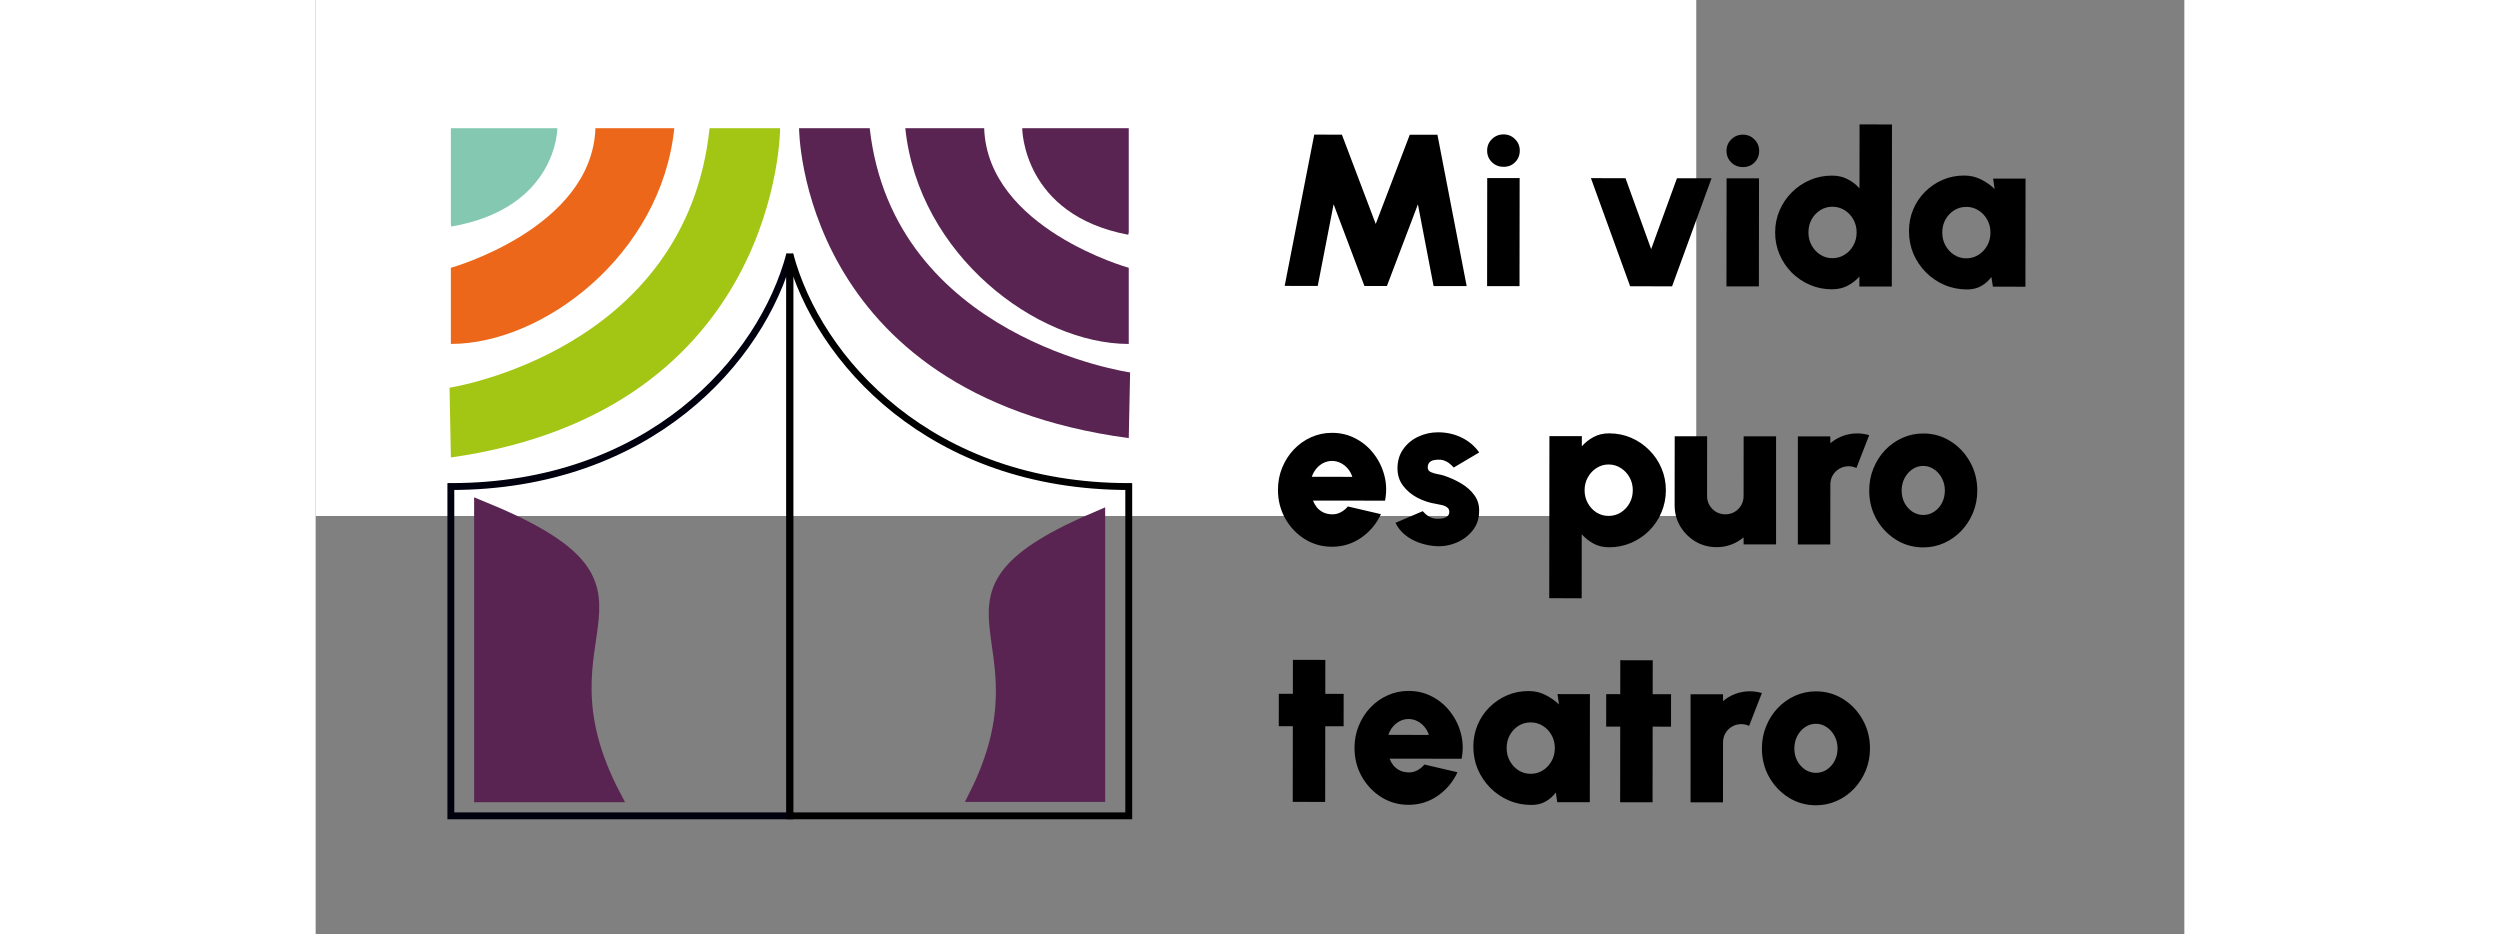 <svg width="198" height="74" viewBox="0 0 268 134" fill="none" xmlns="http://www.w3.org/2000/svg">
<rect x="0" y="0" width="268" height="134" fill="#808080" stroke="none"/>
<rect width="198" height="74" fill="white"/>
<path d="M51.435 18.389C49.55 36.588 32.584 49.328 19.389 49.328ZM19.389 49.328V42.048V38.408C19.389 38.408 39.618 32.754 40.125 18.389H51.435" fill="#EC671A"/>
<path d="M56.493 18.389H66.611C66.611 18.389 66.611 58.865 19.394 65.611L19.201 55.603C19.201 55.603 53.12 50.433 56.493 18.389Z" fill="#A3C514"/>
<path d="M19.389 18.389H34.666C34.666 18.389 34.666 29.848 19.457 32.492L19.389 32.139L19.389 18.389Z" fill="#85C8B2"/>
<path d="M19.389 69.778V117H68V36.444C63.949 51.722 47.745 69.778 19.389 69.778Z" stroke="#00000F" stroke-width="0.986"/>
<path d="M23.555 72.556V114.222H42.999C30.036 89.713 53.802 84.811 23.555 72.556Z" fill="#592451" stroke="#592451" stroke-width="1.657"/>
<path d="M116.611 18.389H101.333C101.333 18.389 101.333 30.803 116.543 33.667L116.611 33.285L116.611 18.389Z" fill="#592451"/>
<path d="M84.564 18.389C86.45 36.588 103.415 49.328 116.611 49.328ZM116.611 49.328V42.048V38.408C116.611 38.408 96.382 32.754 95.875 18.389H84.564" fill="#592451"/>
<path d="M79.462 18.389H69.33C69.33 18.389 69.33 56.484 116.612 62.834L116.805 53.414C116.805 53.414 82.839 48.548 79.462 18.389Z" fill="#592451"/>
<path d="M112.444 73.944V114.222H94.389C106.426 90.529 84.358 85.791 112.444 73.944Z" fill="#592451" stroke="#592451" stroke-width="1.57"/>
<path d="M116.611 69.778V117H68V36.444C72.051 51.722 88.255 69.778 116.611 69.778Z" stroke="black" stroke-width="0.986"/>
<path d="M138.972 41.002L143.212 19.307L147.18 19.311L152.032 32.119L156.914 19.322L160.882 19.326L165.074 41.031L160.331 41.026L158.081 29.305L153.635 41.018L150.411 41.015L145.991 29.292L143.715 41.007L138.972 41.002ZM168.021 25.534L172.671 25.539L172.654 41.039L168.004 41.034L168.021 25.534ZM170.379 23.925C169.707 23.924 169.144 23.701 168.69 23.256C168.236 22.811 168.009 22.258 168.01 21.597C168.01 20.946 168.238 20.399 168.694 19.955C169.149 19.501 169.707 19.274 170.368 19.275C171.019 19.275 171.567 19.503 172.011 19.958C172.465 20.403 172.691 20.951 172.691 21.602C172.69 22.264 172.467 22.816 172.022 23.26C171.588 23.704 171.04 23.925 170.379 23.925ZM194.533 41.063L188.519 41.057L182.894 25.55L187.854 25.556L191.531 35.728L195.232 25.564L200.192 25.569L194.533 41.063ZM202.351 25.572L207.001 25.577L206.984 41.077L202.334 41.072L202.351 25.572ZM204.709 23.962C204.037 23.962 203.474 23.739 203.02 23.294C202.566 22.849 202.339 22.296 202.34 21.635C202.341 20.984 202.568 20.436 203.024 19.992C203.479 19.538 204.037 19.312 204.698 19.312C205.349 19.313 205.897 19.541 206.341 19.996C206.795 20.441 207.022 20.989 207.021 21.64C207.02 22.301 206.797 22.854 206.352 23.298C205.918 23.741 205.37 23.963 204.709 23.962ZM221.421 17.843L226.071 17.848L226.045 41.098L221.395 41.093L221.397 39.667C220.921 40.204 220.352 40.642 219.69 40.982C219.039 41.323 218.295 41.492 217.458 41.491C216.331 41.49 215.278 41.277 214.297 40.852C213.315 40.428 212.448 39.843 211.694 39.098C210.951 38.343 210.368 37.474 209.946 36.492C209.523 35.51 209.313 34.456 209.314 33.33C209.315 32.203 209.528 31.149 209.953 30.168C210.378 29.187 210.962 28.325 211.707 27.582C212.462 26.828 213.331 26.24 214.313 25.817C215.295 25.395 216.349 25.184 217.476 25.185C218.313 25.186 219.057 25.358 219.707 25.699C220.368 26.031 220.936 26.471 221.411 27.019L221.421 17.843ZM217.525 37.028C218.165 37.028 218.749 36.864 219.277 36.533C219.804 36.203 220.223 35.76 220.534 35.202C220.844 34.644 221 34.024 221.001 33.342C221.002 32.66 220.847 32.04 220.538 31.482C220.228 30.924 219.81 30.479 219.284 30.147C218.757 29.816 218.174 29.65 217.533 29.649C216.892 29.649 216.308 29.814 215.781 30.144C215.264 30.474 214.85 30.918 214.539 31.475C214.239 32.033 214.089 32.653 214.088 33.335C214.087 34.017 214.241 34.637 214.551 35.195C214.86 35.754 215.273 36.198 215.789 36.53C216.316 36.861 216.894 37.027 217.525 37.028ZM240.575 25.614L245.225 25.619L245.208 41.119L240.542 41.114L240.327 39.719C239.944 40.255 239.458 40.689 238.868 41.019C238.289 41.349 237.612 41.514 236.837 41.513C235.68 41.511 234.595 41.293 233.583 40.858C232.581 40.423 231.698 39.823 230.934 39.057C230.171 38.281 229.572 37.392 229.139 36.389C228.717 35.376 228.506 34.291 228.507 33.134C228.509 32.028 228.711 30.995 229.115 30.034C229.519 29.074 230.083 28.232 230.808 27.51C231.542 26.777 232.385 26.204 233.336 25.792C234.297 25.38 235.326 25.174 236.421 25.175C237.31 25.176 238.116 25.363 238.839 25.736C239.572 26.098 240.222 26.554 240.79 27.102L240.575 25.614ZM236.718 37.049C237.359 37.049 237.943 36.885 238.47 36.554C238.997 36.224 239.416 35.781 239.727 35.223C240.038 34.665 240.193 34.045 240.194 33.363C240.195 32.681 240.041 32.061 239.731 31.503C239.422 30.945 239.004 30.5 238.477 30.169C237.951 29.837 237.367 29.671 236.726 29.671C236.086 29.67 235.502 29.835 234.974 30.165C234.457 30.495 234.043 30.939 233.733 31.496C233.432 32.054 233.282 32.674 233.281 33.356C233.28 34.038 233.435 34.658 233.744 35.216C234.053 35.775 234.466 36.219 234.983 36.551C235.509 36.882 236.088 37.048 236.718 37.049ZM145.75 78.412C144.324 78.411 143.023 78.043 141.846 77.308C140.679 76.573 139.745 75.585 139.043 74.344C138.352 73.103 138.008 71.734 138.009 70.236C138.011 69.109 138.213 68.055 138.617 67.074C139.022 66.083 139.575 65.215 140.279 64.472C140.993 63.718 141.82 63.13 142.761 62.708C143.702 62.285 144.704 62.074 145.768 62.075C147.008 62.077 148.14 62.352 149.162 62.901C150.195 63.439 151.062 64.174 151.764 65.105C152.476 66.025 152.981 67.064 153.279 68.222C153.578 69.379 153.607 70.573 153.368 71.802L143.03 71.791C143.174 72.153 143.365 72.484 143.602 72.784C143.85 73.073 144.149 73.306 144.5 73.482C144.862 73.658 145.28 73.752 145.756 73.763C146.21 73.773 146.629 73.676 147.011 73.469C147.404 73.263 147.746 72.984 148.035 72.633L152.777 73.739C152.145 75.113 151.204 76.238 149.952 77.115C148.701 77.982 147.3 78.414 145.75 78.412ZM142.863 68.381L148.675 68.387C148.531 67.943 148.315 67.55 148.026 67.209C147.737 66.867 147.396 66.598 147.004 66.401C146.622 66.205 146.208 66.106 145.764 66.106C145.33 66.105 144.917 66.203 144.524 66.399C144.141 66.595 143.805 66.863 143.515 67.204C143.236 67.544 143.018 67.937 142.863 68.381ZM160.408 78.305C159.623 78.231 158.869 78.06 158.146 77.791C157.423 77.521 156.777 77.154 156.21 76.688C155.642 76.222 155.193 75.654 154.863 74.981L158.771 73.312C158.874 73.426 159.018 73.57 159.204 73.746C159.39 73.912 159.622 74.062 159.901 74.197C160.19 74.331 160.537 74.399 160.94 74.399C161.208 74.4 161.467 74.374 161.715 74.323C161.973 74.261 162.18 74.158 162.335 74.013C162.5 73.869 162.583 73.667 162.584 73.409C162.584 73.12 162.476 72.903 162.259 72.758C162.052 72.603 161.799 72.494 161.5 72.431C161.2 72.359 160.921 72.302 160.663 72.26C159.743 72.114 158.86 71.824 158.013 71.389C157.177 70.944 156.49 70.37 155.954 69.666C155.417 68.953 155.149 68.121 155.151 67.17C155.152 66.106 155.427 65.186 155.975 64.412C156.524 63.637 157.237 63.044 158.116 62.632C159.005 62.209 159.961 61.998 160.984 61.999C162.193 62.001 163.309 62.25 164.331 62.747C165.364 63.244 166.211 63.958 166.871 64.889L163.211 67.055C163.087 66.9 162.932 66.744 162.746 66.589C162.571 66.424 162.364 66.284 162.127 66.17C161.899 66.046 161.652 65.968 161.383 65.937C161.021 65.905 160.696 65.921 160.406 65.982C160.127 66.034 159.905 66.147 159.739 66.322C159.574 66.488 159.491 66.73 159.491 67.051C159.49 67.35 159.635 67.567 159.924 67.702C160.213 67.837 160.539 67.935 160.9 67.998C161.262 68.06 161.556 68.128 161.783 68.2C162.672 68.49 163.508 68.869 164.293 69.334C165.078 69.8 165.708 70.364 166.182 71.026C166.667 71.688 166.894 72.463 166.862 73.352C166.861 74.385 166.55 75.294 165.929 76.079C165.308 76.863 164.506 77.457 163.524 77.859C162.542 78.26 161.503 78.409 160.408 78.305ZM181.566 85.799L176.916 85.794L176.941 62.544L181.591 62.549L181.59 64.006C182.076 63.459 182.639 63.015 183.28 62.675C183.922 62.324 184.661 62.149 185.498 62.15C186.634 62.151 187.693 62.364 188.674 62.789C189.656 63.214 190.518 63.804 191.261 64.559C192.014 65.304 192.597 66.167 193.01 67.15C193.432 68.132 193.643 69.186 193.642 70.312C193.64 71.439 193.427 72.498 193.003 73.489C192.588 74.481 192.003 75.353 191.248 76.107C190.503 76.85 189.64 77.433 188.658 77.855C187.676 78.278 186.616 78.489 185.48 78.487C184.643 78.486 183.904 78.31 183.264 77.958C182.623 77.606 182.061 77.161 181.576 76.623L181.566 85.799ZM185.431 66.614C184.8 66.614 184.221 66.783 183.694 67.124C183.177 67.454 182.763 67.898 182.453 68.455C182.142 69.013 181.986 69.628 181.986 70.299C181.985 70.981 182.139 71.602 182.449 72.16C182.758 72.718 183.171 73.163 183.687 73.494C184.214 73.826 184.792 73.992 185.423 73.992C186.063 73.993 186.647 73.828 187.175 73.498C187.702 73.168 188.121 72.724 188.432 72.166C188.742 71.609 188.898 70.989 188.899 70.307C188.899 69.635 188.745 69.02 188.436 68.462C188.126 67.904 187.708 67.459 187.182 67.128C186.655 66.786 186.071 66.615 185.431 66.614ZM194.898 72.437L194.909 62.564L199.559 62.569L199.55 71.14C199.549 71.626 199.667 72.07 199.905 72.474C200.142 72.867 200.457 73.182 200.849 73.42C201.252 73.648 201.691 73.762 202.166 73.763C202.652 73.763 203.091 73.65 203.484 73.423C203.887 73.186 204.203 72.871 204.431 72.479C204.669 72.076 204.788 71.632 204.789 71.146L204.798 62.575L209.448 62.58L209.446 78.08L204.796 78.075L204.782 77.067C204.265 77.511 203.675 77.856 203.014 78.103C202.352 78.351 201.655 78.474 200.921 78.473C199.815 78.472 198.803 78.202 197.884 77.664C196.975 77.115 196.247 76.386 195.701 75.476C195.164 74.566 194.897 73.553 194.898 72.437ZM212.571 78.083L212.573 62.583L217.223 62.588L217.237 63.565C217.755 63.121 218.344 62.775 219.005 62.528C219.667 62.281 220.365 62.158 221.098 62.158C221.656 62.159 222.225 62.242 222.803 62.408L220.969 67.118C220.607 66.953 220.236 66.87 219.853 66.869C219.368 66.868 218.923 66.987 218.52 67.224C218.127 67.451 217.811 67.766 217.573 68.169C217.346 68.561 217.231 69 217.231 69.486L217.221 78.088L212.571 78.083ZM230.546 78.506C229.12 78.504 227.819 78.136 226.642 77.401C225.475 76.666 224.541 75.683 223.839 74.453C223.148 73.212 222.804 71.843 222.805 70.344C222.807 69.208 223.009 68.149 223.413 67.168C223.817 66.176 224.371 65.308 225.075 64.565C225.788 63.812 226.616 63.224 227.557 62.801C228.497 62.378 229.5 62.168 230.564 62.169C231.99 62.17 233.287 62.539 234.454 63.274C235.631 64.009 236.565 64.996 237.256 66.237C237.957 67.478 238.307 68.853 238.305 70.361C238.304 71.488 238.101 72.541 237.697 73.523C237.293 74.504 236.734 75.371 236.02 76.125C235.317 76.868 234.495 77.451 233.554 77.874C232.624 78.296 231.621 78.507 230.546 78.506ZM230.551 73.856C231.14 73.856 231.668 73.697 232.133 73.377C232.609 73.057 232.981 72.634 233.25 72.107C233.52 71.57 233.655 70.987 233.655 70.356C233.656 69.705 233.512 69.111 233.223 68.573C232.945 68.036 232.568 67.612 232.093 67.301C231.628 66.98 231.117 66.82 230.559 66.819C229.981 66.818 229.453 66.983 228.978 67.313C228.512 67.633 228.14 68.061 227.86 68.598C227.591 69.135 227.456 69.719 227.455 70.349C227.455 71.011 227.593 71.605 227.872 72.132C228.161 72.66 228.537 73.079 229.002 73.389C229.477 73.7 229.993 73.855 230.551 73.856ZM147.427 104.161L144.792 104.158L144.78 115.008L140.13 115.003L140.142 104.153L138.127 104.151L138.132 99.501L140.147 99.503L140.153 94.636L144.803 94.641L144.797 99.508L147.432 99.511L147.427 104.161ZM156.729 115.425C155.303 115.423 154.002 115.055 152.824 114.32C151.658 113.585 150.724 112.597 150.022 111.356C149.331 110.115 148.987 108.746 148.988 107.248C148.989 106.121 149.192 105.067 149.596 104.086C150 103.095 150.554 102.227 151.258 101.484C151.971 100.731 152.799 100.142 153.74 99.72C154.68 99.297 155.683 99.087 156.747 99.088C157.987 99.089 159.118 99.364 160.141 99.913C161.174 100.451 162.041 101.186 162.742 102.117C163.454 103.037 163.96 104.076 164.258 105.234C164.556 106.392 164.586 107.585 164.347 108.815L154.009 108.803C154.153 109.165 154.344 109.496 154.581 109.796C154.829 110.085 155.128 110.318 155.479 110.494C155.841 110.67 156.259 110.764 156.734 110.775C157.189 110.785 157.608 110.688 157.99 110.482C158.383 110.275 158.724 109.997 159.014 109.646L163.756 110.751C163.124 112.125 162.182 113.25 160.931 114.127C159.68 114.994 158.279 115.426 156.729 115.425ZM153.842 105.393L159.654 105.399C159.51 104.955 159.294 104.562 159.005 104.221C158.716 103.879 158.375 103.61 157.982 103.413C157.6 103.217 157.187 103.118 156.743 103.118C156.309 103.117 155.895 103.215 155.502 103.411C155.12 103.607 154.784 103.875 154.494 104.216C154.215 104.556 153.997 104.949 153.842 105.393ZM178.1 99.545L182.75 99.55L182.733 115.05L178.067 115.045L177.852 113.65C177.469 114.187 176.983 114.62 176.393 114.95C175.814 115.28 175.137 115.445 174.362 115.444C173.205 115.443 172.12 115.225 171.108 114.789C170.106 114.354 169.223 113.754 168.459 112.989C167.696 112.213 167.097 111.323 166.664 110.321C166.242 109.307 166.031 108.222 166.032 107.065C166.034 105.959 166.236 104.926 166.64 103.966C167.044 103.005 167.608 102.163 168.333 101.441C169.067 100.708 169.91 100.135 170.861 99.723C171.822 99.311 172.851 99.105 173.946 99.107C174.835 99.108 175.641 99.294 176.364 99.667C177.097 100.03 177.747 100.485 178.315 101.033L178.1 99.545ZM174.243 110.98C174.884 110.981 175.468 110.816 175.995 110.486C176.523 110.156 176.942 109.712 177.252 109.154C177.563 108.597 177.718 107.977 177.719 107.295C177.72 106.613 177.566 105.993 177.256 105.434C176.947 104.876 176.529 104.431 176.002 104.1C175.476 103.769 174.892 103.603 174.251 103.602C173.611 103.601 173.027 103.766 172.499 104.096C171.982 104.426 171.568 104.87 171.258 105.428C170.957 105.985 170.807 106.605 170.806 107.287C170.805 107.969 170.96 108.589 171.269 109.148C171.579 109.706 171.991 110.151 172.508 110.482C173.034 110.813 173.613 110.979 174.243 110.98ZM194.381 104.213L191.746 104.21L191.734 115.06L187.084 115.055L187.096 104.205L185.081 104.203L185.086 99.553L187.101 99.555L187.107 94.688L191.757 94.693L191.751 99.56L194.386 99.563L194.381 104.213ZM197.182 115.066L197.184 99.566L201.834 99.571L201.848 100.548C202.365 100.104 202.955 99.758 203.616 99.511C204.278 99.264 204.975 99.141 205.709 99.141C206.267 99.142 206.835 99.225 207.414 99.391L205.58 104.101C205.218 103.936 204.846 103.853 204.464 103.852C203.978 103.852 203.534 103.97 203.13 104.207C202.738 104.434 202.422 104.749 202.184 105.152C201.956 105.544 201.842 105.983 201.841 106.469L201.832 115.071L197.182 115.066ZM215.157 115.489C213.731 115.487 212.429 115.119 211.252 114.384C210.085 113.649 209.151 112.666 208.45 111.436C207.759 110.195 207.414 108.826 207.416 107.327C207.417 106.191 207.62 105.132 208.024 104.151C208.428 103.159 208.982 102.292 209.685 101.548C210.399 100.795 211.226 100.207 212.167 99.784C213.108 99.362 214.111 99.151 215.175 99.152C216.601 99.153 217.897 99.522 219.064 100.257C220.241 100.992 221.176 101.98 221.866 103.22C222.568 104.461 222.918 105.836 222.916 107.344C222.915 108.471 222.712 109.525 222.308 110.506C221.904 111.487 221.345 112.354 220.631 113.108C219.928 113.851 219.105 114.434 218.165 114.857C217.234 115.279 216.232 115.49 215.157 115.489ZM215.162 110.839C215.751 110.84 216.278 110.68 216.744 110.36C217.219 110.04 217.592 109.617 217.861 109.09C218.13 108.553 218.265 107.97 218.266 107.339C218.267 106.688 218.123 106.094 217.834 105.556C217.555 105.019 217.179 104.595 216.704 104.284C216.239 103.963 215.728 103.803 215.17 103.802C214.591 103.801 214.064 103.966 213.588 104.296C213.123 104.616 212.75 105.044 212.471 105.581C212.202 106.119 212.067 106.702 212.066 107.333C212.065 107.994 212.204 108.588 212.482 109.115C212.771 109.643 213.148 110.062 213.613 110.372C214.088 110.683 214.604 110.838 215.162 110.839Z" fill="black"/>
</svg>
